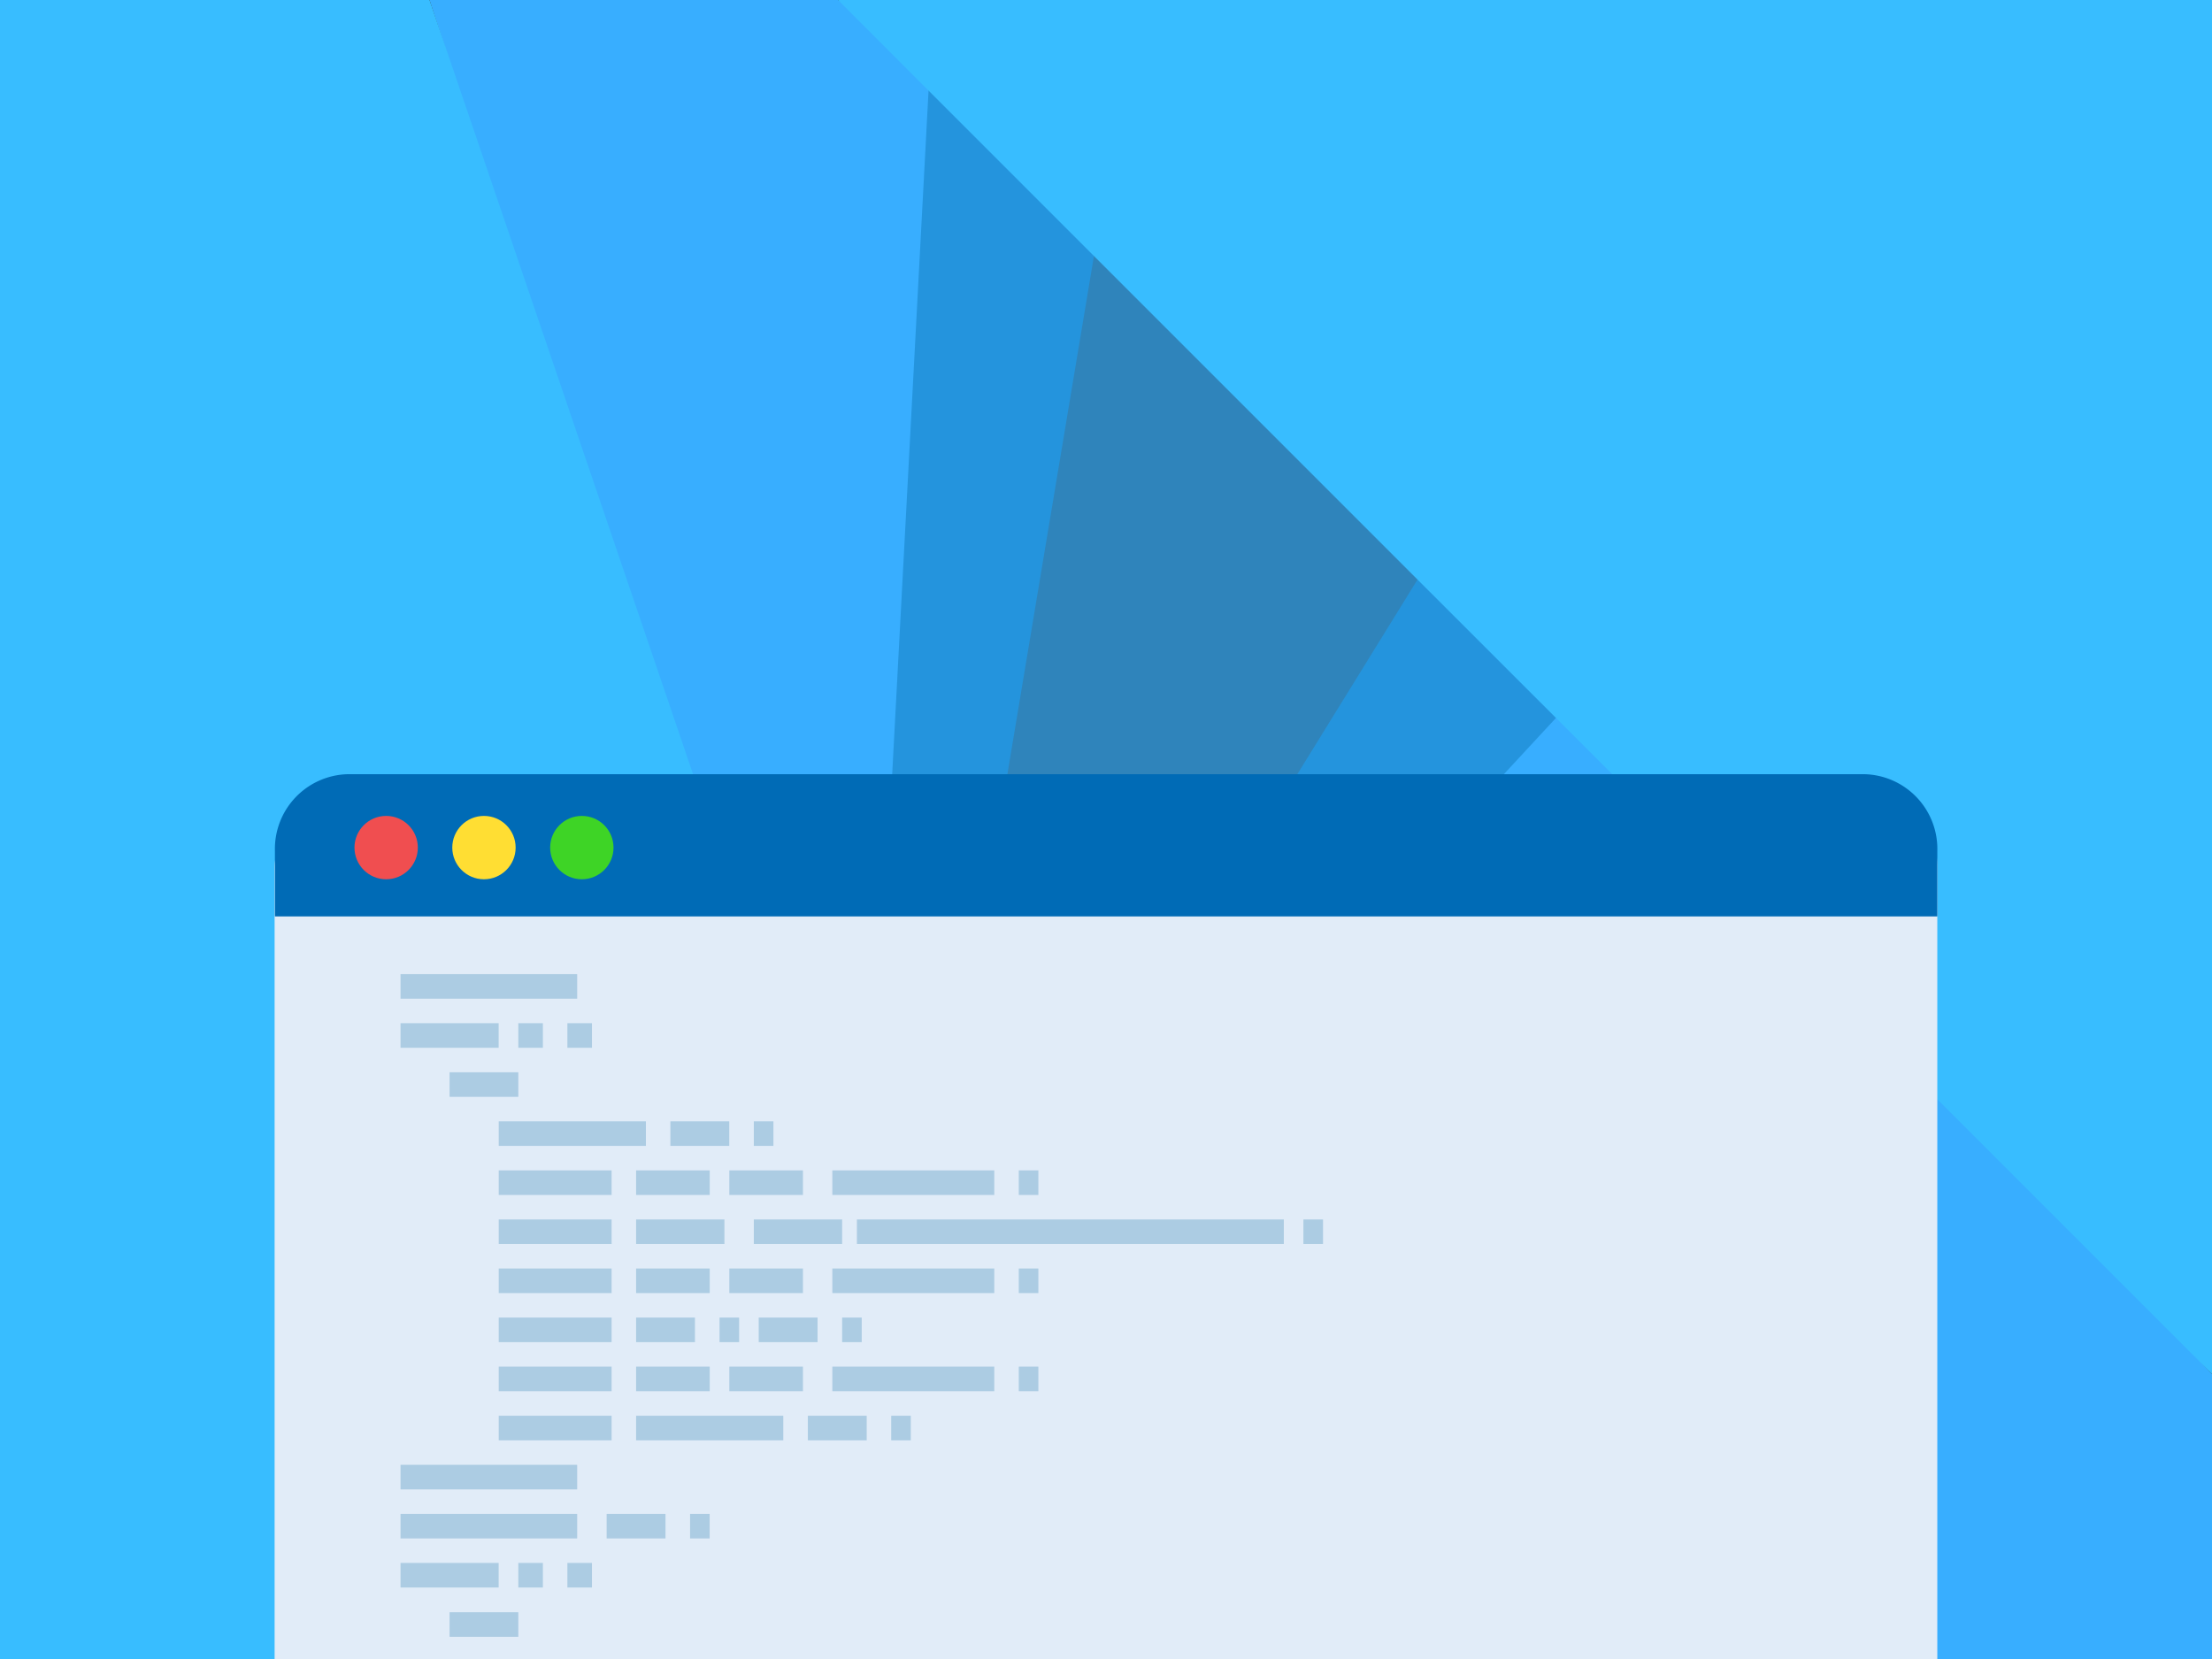 <svg xmlns="http://www.w3.org/2000/svg" viewBox="0 0 280 210"><rect x="0" y="0" width="280" height="210" fill="#333333" stroke="none"/><defs><style>.cls-1{fill:#2f84bb;}.cls-2{fill:#2494dd;}.cls-3{fill:#38aeff;}.cls-4{fill:#38bdff;}.cls-5{fill:#e1ecf8;}.cls-6{fill:#006bb6;}.cls-7{fill:#accce3;}.cls-8{fill:#f04e50;}.cls-9{fill:#ffde33;}.cls-10{fill:#3ed426;}</style></defs><title>background_image_05</title><g id="Layer_2" data-name="Layer 2"><g id="Layer_1-2" data-name="Layer 1"><polygon class="cls-1" points="182.64 69.43 138.61 25.39 112.2 183.52 182.64 69.43"/><polygon class="cls-2" points="113.91 179.48 113.7 180.76 114.31 182.53 199.04 90.76 180.28 71.99 113.91 179.48"/><polygon class="cls-2" points="113.49 180.16 113.91 179.48 138.79 30.51 112.68 4.39 109.22 167.83 113.49 180.16"/><polygon class="cls-3" points="113.7 180.76 127.1 210 280 210 280 173.92 199.44 88.2 113.7 180.76"/><polygon class="cls-3" points="117.79 6.73 106.08 0 54.37 0 109.22 167.83 117.79 6.73"/><polygon class="cls-4" points="224.13 0 145.09 0 114.78 0 106.08 0 114.6 8.53 139.5 33.43 179.06 72.99 196.96 90.88 280 173.92 280 0.94 280 0 224.13 0"/><polygon class="cls-4" points="116.16 178.4 115.57 176.71 115.38 176.14 112.2 169.89 54.37 0 0 0 0 210 86.98 210 97.33 210 110.02 210 110.34 210 127.1 210 116.16 178.4"/><path class="cls-5" d="M245.23,109.64V210H34.76V109.81c0-4.1,3.9-6.73,7.61-7.92.45-.14-.29-3.41.19-3.48A9.22,9.22,0,0,1,44,98.3H236a9.22,9.22,0,0,1,1.4.11c.48.07,1,2.43,1.44,2.57A9.06,9.06,0,0,1,245.23,109.64Z"/><path class="cls-6" d="M245.23,116v-8.26A9.46,9.46,0,0,0,236,98H44a9.46,9.46,0,0,0-9.2,9.7V116Z"/><rect class="cls-7" x="50.7" y="123.31" width="22.36" height="3.11"/><rect class="cls-7" x="50.7" y="129.52" width="12.42" height="3.11"/><rect class="cls-7" x="65.61" y="129.52" width="3.11" height="3.11"/><rect class="cls-7" x="71.82" y="129.52" width="3.11" height="3.11"/><rect class="cls-7" x="50.7" y="191.63" width="22.36" height="3.11"/><rect class="cls-7" x="50.7" y="197.84" width="12.42" height="3.11"/><rect class="cls-7" x="65.61" y="197.84" width="3.11" height="3.11"/><rect class="cls-7" x="71.82" y="197.84" width="3.11" height="3.11"/><rect class="cls-7" x="56.91" y="135.73" width="8.7" height="3.11"/><rect class="cls-7" x="63.13" y="141.94" width="18.63" height="3.11"/><rect class="cls-7" x="84.86" y="141.94" width="7.45" height="3.11"/><rect class="cls-7" x="95.42" y="141.94" width="2.48" height="3.11"/><rect class="cls-7" x="80.52" y="179.21" width="18.63" height="3.11"/><rect class="cls-7" x="102.26" y="179.21" width="7.45" height="3.11"/><rect class="cls-7" x="112.81" y="179.21" width="2.48" height="3.11"/><rect class="cls-7" x="76.79" y="191.63" width="7.45" height="3.11"/><rect class="cls-7" x="87.35" y="191.63" width="2.48" height="3.11"/><rect class="cls-7" x="80.52" y="166.78" width="7.45" height="3.11"/><rect class="cls-7" x="91.08" y="166.78" width="2.48" height="3.11"/><rect class="cls-7" x="96.04" y="166.78" width="7.45" height="3.11"/><rect class="cls-7" x="106.6" y="166.78" width="2.48" height="3.11"/><rect class="cls-7" x="128.96" y="148.15" width="2.48" height="3.11"/><rect class="cls-7" x="164.99" y="154.36" width="2.48" height="3.11"/><rect class="cls-7" x="63.13" y="148.15" width="14.29" height="3.11"/><rect class="cls-7" x="80.52" y="148.15" width="9.32" height="3.11"/><rect class="cls-7" x="105.36" y="148.15" width="20.5" height="3.11"/><rect class="cls-7" x="92.32" y="148.15" width="9.32" height="3.11"/><rect class="cls-7" x="128.96" y="172.99" width="2.48" height="3.11"/><rect class="cls-7" x="80.52" y="172.99" width="9.32" height="3.11"/><rect class="cls-7" x="105.36" y="172.99" width="20.5" height="3.11"/><rect class="cls-7" x="92.32" y="172.99" width="9.32" height="3.11"/><rect class="cls-7" x="128.96" y="160.57" width="2.48" height="3.11"/><rect class="cls-7" x="80.52" y="160.57" width="9.32" height="3.11"/><rect class="cls-7" x="105.36" y="160.57" width="20.5" height="3.11"/><rect class="cls-7" x="92.32" y="160.57" width="9.32" height="3.11"/><rect class="cls-7" x="63.13" y="154.36" width="14.29" height="3.11"/><rect class="cls-7" x="80.52" y="154.36" width="11.18" height="3.11"/><rect class="cls-7" x="95.42" y="154.36" width="11.18" height="3.11"/><rect class="cls-7" x="108.47" y="154.36" width="54.04" height="3.11"/><rect class="cls-7" x="63.13" y="160.57" width="14.29" height="3.11"/><rect class="cls-7" x="63.13" y="166.78" width="14.29" height="3.11"/><rect class="cls-7" x="63.13" y="172.99" width="14.29" height="3.11"/><rect class="cls-7" x="63.13" y="179.21" width="14.29" height="3.11"/><rect class="cls-7" x="50.7" y="185.42" width="22.36" height="3.11"/><rect class="cls-7" x="56.91" y="204.08" width="8.7" height="3.11"/><circle class="cls-8" cx="48.88" cy="107.29" r="4.01"/><circle class="cls-9" cx="61.26" cy="107.29" r="4.01"/><circle class="cls-10" cx="73.65" cy="107.29" r="4.01"/></g></g></svg>